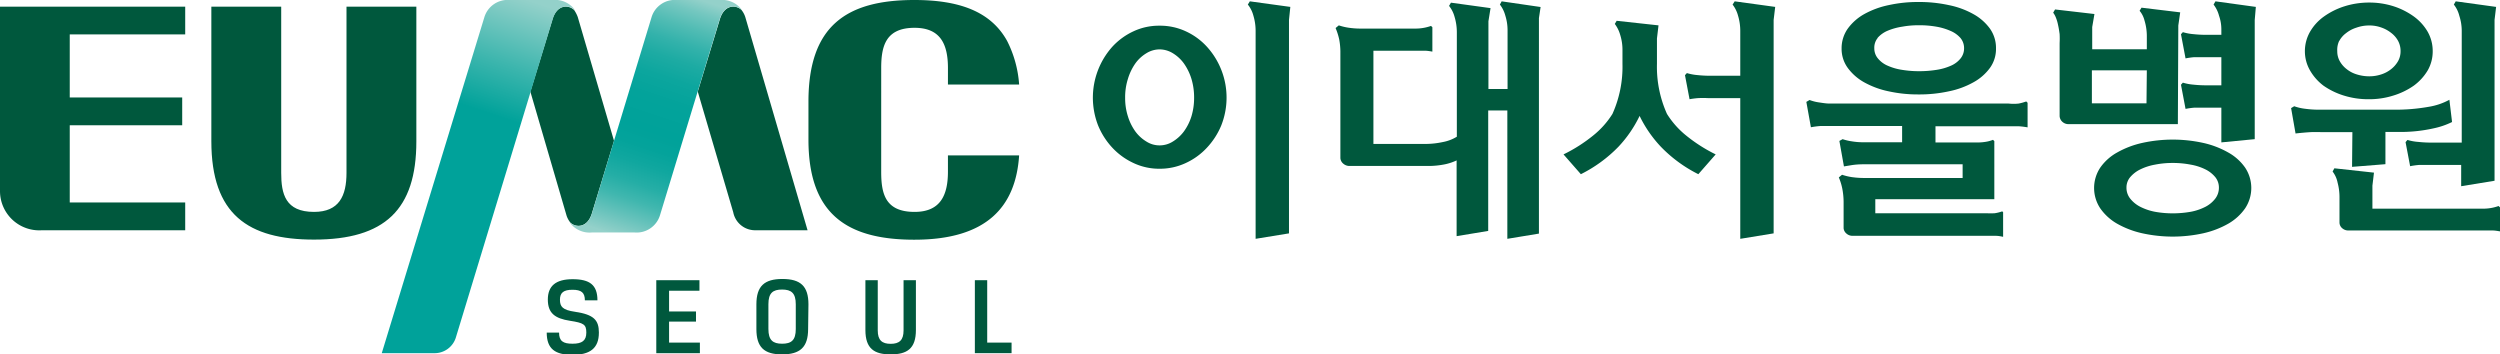 <svg xmlns="http://www.w3.org/2000/svg" xmlns:xlink="http://www.w3.org/1999/xlink" viewBox="0 0 224.75 31.86"><defs><style>.cls-1{fill:#00583d;}.cls-2{fill:url(#linear-gradient);}.cls-3{fill:url(#linear-gradient-2);}</style><linearGradient id="linear-gradient" x1="62.53" y1="-0.16" x2="55.38" y2="21.08" gradientUnits="userSpaceOnUse"><stop offset="0" stop-color="#94d1ca"/><stop offset="0.05" stop-color="#74c7c0"/><stop offset="0.12" stop-color="#51bcb4"/><stop offset="0.19" stop-color="#33b2ab"/><stop offset="0.26" stop-color="#1daba3"/><stop offset="0.34" stop-color="#0ca69e"/><stop offset="0.43" stop-color="#03a39b"/><stop offset="0.56" stop-color="#00a29a"/><stop offset="0.63" stop-color="#04a39b"/><stop offset="0.7" stop-color="#10a79f"/><stop offset="0.78" stop-color="#25aea6"/><stop offset="0.85" stop-color="#41b7af"/><stop offset="0.92" stop-color="#66c2bb"/><stop offset="1" stop-color="#92d0c9"/><stop offset="1" stop-color="#94d1ca"/></linearGradient><linearGradient id="linear-gradient-2" x1="47.95" y1="0.15" x2="44.5" y2="10.39" gradientUnits="userSpaceOnUse"><stop offset="0" stop-color="#94d1ca"/><stop offset="0.58" stop-color="#3bb5ad"/><stop offset="1" stop-color="#00a29a"/></linearGradient></defs><g id="a_2" data-name="a 2"><g id="a_1-2" data-name="a 1"><path class="cls-1" d="M52.58,27c0-.69-.31-.95-1.11-.95s-1.13.26-1.13.89.23.93,1.36,1.09c1.69.25,2.14.75,2.14,1.87,0,1.43-.82,2-2.37,2s-2.32-.52-2.32-2h1.11c0,.76.36,1,1.21,1s1.24-.27,1.24-1-.23-.87-1.46-1.06c-1.38-.21-2-.7-2-1.91s.7-1.83,2.23-1.83,2.23.51,2.23,1.9Z"/><path class="cls-1" d="M59,25.19h3.88v.95H60.15V28h2.42v.91H60.15V30.8h2.77v.95H59Z"/><path class="cls-1" d="M72.65,29.58c0,1.63-.72,2.28-2.34,2.28S68,31.21,68,29.58V27.36c0-1.64.72-2.28,2.34-2.28s2.34.64,2.34,2.28Zm-3.57,0c0,1,.4,1.32,1.23,1.32s1.23-.31,1.23-1.32V27.35c0-1-.4-1.32-1.23-1.32s-1.23.31-1.23,1.32Z"/><path class="cls-1" d="M78.91,25.19v4.52c0,.88.39,1.2,1.16,1.2s1.16-.32,1.16-1.2V25.19h1.11v4.48c0,1.67-.79,2.19-2.27,2.19s-2.27-.52-2.27-2.19V25.19Z"/><path class="cls-1" d="M87.64,25.19h1.11V30.8h2.19v.95h-3.3Z"/><path class="cls-1" d="M19,.6h6.28V15.54c0,1.89.37,3.51,2.95,3.51,2.26,0,2.92-1.44,2.92-3.51V.6h6.28V12.71c0,6.15-2.85,8.83-9.2,8.83-5.93,0-9.23-2.26-9.23-8.85Z"/><path class="cls-1" d="M16.65,3.09V.6H0V17.21A3.53,3.53,0,0,0,3.77,20.7H16.65V18.2H6.27V11.26H16.38V8.76H6.27V3.09Z"/><path class="cls-1" d="M72.68,12.55c0,6.69,3.45,9,9.52,9,6.55,0,9.12-3,9.42-7.58h-6.4v1.46c0,2.14-.69,3.62-3,3.62-2.66,0-3-1.67-3-3.62V6.12c0-1.95.39-3.62,3-3.62,2.33,0,3,1.48,3,3.62V7.6h6.4a10.2,10.2,0,0,0-1.08-3.92C89.06,1,86.18,0,82.2,0c-6.11,0-9.51,2.33-9.52,9.11h0Z"/><path class="cls-1" d="M67,1.53a2,2,0,0,0-.33-.62c-.48-.49-1.52-.53-1.94.78l-2,6.55,3.19,10.85a2,2,0,0,0,2,1.61H72.6Z"/><path class="cls-1" d="M51.94,1.53a2.8,2.8,0,0,0-.32-.62c-.49-.49-1.53-.53-1.94.78l-2,6.55,3.25,11.13a2,2,0,0,0,.33.62c.48.49,1.52.53,1.94-.78l2-6.55Z"/><path class="cls-2" d="M64.69,0H60.87a2.19,2.19,0,0,0-2.29,1.53L53.21,19.21c-.42,1.32-1.46,1.27-2,.78a2.2,2.2,0,0,0,2,.91h3.83a2.2,2.2,0,0,0,2.29-1.54L64.71,1.69c.42-1.32,1.46-1.27,2-.78A2.21,2.21,0,0,0,64.69,0Z"/><path class="cls-3" d="M49.66,0H45.83a2.19,2.19,0,0,0-2.28,1.53L34.32,31.75H39a2,2,0,0,0,2-1.47l8.7-28.59h0c.41-1.32,1.46-1.27,2-.78A2.22,2.22,0,0,0,49.66,0Z"/><path class="cls-1" d="M221.31,2.76V12.82H218.5a10.61,10.61,0,0,1-1.07-.06,4.59,4.59,0,0,1-1-.18l-.17.2.41,2.16a7.32,7.32,0,0,1,.78-.11l.86,0h2.95v1.91l3-.49V1.79l.14-1.17-3.63-.5-.17.29a2.66,2.66,0,0,1,.49,1A4.43,4.43,0,0,1,221.31,2.76Z"/><path class="cls-1" d="M224.62,18.52a4.09,4.09,0,0,1-1.41.24h-9.93V16.69l.14-1.17-3.56-.39-.16.29a2.4,2.4,0,0,1,.45,1,5,5,0,0,1,.17,1.31V20a.68.68,0,0,0,.26.53.82.82,0,0,0,.53.19H223.3c.23,0,.48,0,.75,0s.5.05.7.08V18.64Z"/><path class="cls-1" d="M211.45,15l3-.24v-2.9h1.09a13.48,13.48,0,0,0,3.23-.32,7,7,0,0,0,1.67-.57l-.24-2a5.8,5.8,0,0,1-1.85.63,16.92,16.92,0,0,1-3.2.26h-6.65a8.75,8.75,0,0,1-1.25-.08,4.27,4.27,0,0,1-1-.23l-.28.17.4,2.28c.52-.06,1-.1,1.35-.12s.82,0,1.3,0h2.46Z"/><path class="cls-1" d="M208.88,7.7a6.56,6.56,0,0,0,1.86.9,7.34,7.34,0,0,0,2.21.32,7.14,7.14,0,0,0,2.18-.32A6.51,6.51,0,0,0,217,7.7a4.64,4.64,0,0,0,1.25-1.37,3.43,3.43,0,0,0,.45-1.73,3.5,3.5,0,0,0-.45-1.74A4.44,4.44,0,0,0,217,1.48a6.55,6.55,0,0,0-1.83-.92A7.15,7.15,0,0,0,213,.23a7.34,7.34,0,0,0-2.21.33,6.6,6.6,0,0,0-1.86.92,4.36,4.36,0,0,0-1.26,1.38,3.51,3.51,0,0,0-.46,1.74,3.44,3.44,0,0,0,.46,1.73A4.55,4.55,0,0,0,208.88,7.7Zm1.41-4a2.13,2.13,0,0,1,.62-.72,2.88,2.88,0,0,1,.92-.49A3.42,3.42,0,0,1,213,2.29a3.12,3.12,0,0,1,1.07.18,3,3,0,0,1,.9.49,2.25,2.25,0,0,1,.62.72,1.9,1.9,0,0,1,.22.92,1.81,1.81,0,0,1-.22.89,2.48,2.48,0,0,1-.62.72,2.78,2.78,0,0,1-.9.48,3.38,3.38,0,0,1-1.07.17,3.7,3.7,0,0,1-1.12-.17,2.68,2.68,0,0,1-.92-.48,2.34,2.34,0,0,1-.62-.72,1.81,1.81,0,0,1-.22-.89A1.9,1.9,0,0,1,210.29,3.68Z"/><path class="cls-1" d="M134.84.41a2.81,2.81,0,0,1,.49,1,4.42,4.42,0,0,1,.2,1.35V8h-1.72V1.91L134,.73,130.44.24l-.17.29a2.68,2.68,0,0,1,.5,1,4.81,4.81,0,0,1,.2,1.36v9.4a3.69,3.69,0,0,1-1.26.48,7.53,7.53,0,0,1-1.52.17h-4.72V4.56h3.86c.24,0,.49,0,.75,0s.5.05.69.08V2.45l-.12-.12a4.19,4.19,0,0,1-1.42.24h-5a7.42,7.42,0,0,1-1-.08,5.05,5.05,0,0,1-.87-.21l-.29.24a6.07,6.07,0,0,1,.32,1,6.3,6.3,0,0,1,.11,1.07V14.2a.7.7,0,0,0,.27.52.83.83,0,0,0,.53.2h7a7.54,7.54,0,0,0,1.65-.16,4.7,4.7,0,0,0,1-.34v6.81l2.84-.47V9.93h1.72V21.47l2.84-.47V1.63l.15-1L135,.12Z"/><path class="cls-1" d="M112.18.41a2.65,2.65,0,0,1,.5,1,4.74,4.74,0,0,1,.2,1.35V21.47l3-.49V1.79L116,.62l-3.64-.5Z"/><path class="cls-1" d="M155.76.41a2.81,2.81,0,0,1,.49,1,4.74,4.74,0,0,1,.2,1.35V6.81h-2.78a10.61,10.61,0,0,1-1.07-.06,4.59,4.59,0,0,1-.95-.18l-.17.19.41,2.16a7.49,7.49,0,0,1,.78-.1,8.51,8.51,0,0,1,.86,0h2.92V21.47l3-.49V1.79l.14-1.17-3.64-.5Z"/><path class="cls-1" d="M108.5,4.2a5.88,5.88,0,0,0-1.91-1.39,5.47,5.47,0,0,0-2.34-.5,5.4,5.4,0,0,0-2.34.5A6,6,0,0,0,100,4.2a6.87,6.87,0,0,0-1.28,7.08,6.59,6.59,0,0,0,1.28,2,6.11,6.11,0,0,0,1.91,1.38,5.41,5.41,0,0,0,2.34.51,5.47,5.47,0,0,0,2.34-.51,6,6,0,0,0,1.91-1.38,6.62,6.62,0,0,0,1.29-2A6.8,6.8,0,0,0,108.5,4.2Zm-1.39,6.26a4.68,4.68,0,0,1-.68,1.36,3.54,3.54,0,0,1-1,.91,2.21,2.21,0,0,1-1.18.34,2.18,2.18,0,0,1-1.18-.34,3.44,3.44,0,0,1-1-.91,4.67,4.67,0,0,1-.67-1.36,5.36,5.36,0,0,1-.25-1.67,5.46,5.46,0,0,1,.25-1.7,4.85,4.85,0,0,1,.67-1.39,3.34,3.34,0,0,1,1-.92,2.27,2.27,0,0,1,1.18-.34,2.3,2.3,0,0,1,1.18.34,3.43,3.43,0,0,1,1,.92,4.87,4.87,0,0,1,.68,1.39,5.77,5.77,0,0,1,.24,1.7A5.67,5.67,0,0,1,107.11,10.46Z"/><path class="cls-1" d="M181.48,9.31a4.12,4.12,0,0,1-.9,0h-16.1c-.32,0-.65-.06-1-.11a3.92,3.92,0,0,1-.8-.21l-.29.17.41,2.28a8,8,0,0,1,.83-.11l.88,0H171v1.46h-3.5a6.16,6.16,0,0,1-1-.08,4.66,4.66,0,0,1-.85-.2l-.29.16.41,2.29.73-.12a6.92,6.92,0,0,1,1-.07h8.94V16h-8.92a7.68,7.68,0,0,1-1.06-.08,5.15,5.15,0,0,1-.86-.21l-.29.24a5.12,5.12,0,0,1,.31,1,6.51,6.51,0,0,1,.12,1.18v2.39A.71.71,0,0,0,166,21a.81.81,0,0,0,.53.2h12.11l.75,0c.27,0,.5.05.69.09V19.08L180,19a3.38,3.38,0,0,1-.68.17,6.06,6.06,0,0,1-.73,0h-10V17.91h10.7V12.69l-.12-.12a2.87,2.87,0,0,1-.66.18,4.77,4.77,0,0,1-.76.06H174V11.35h6.62l.84,0a6.81,6.81,0,0,1,.82.1V9.24l-.12-.12A4.5,4.5,0,0,1,181.48,9.31Z"/><path class="cls-1" d="M167.59,7.4a7.73,7.73,0,0,0,2.2.81,12.2,12.2,0,0,0,2.69.28,12.41,12.41,0,0,0,2.72-.28,7.58,7.58,0,0,0,2.21-.81,4.53,4.53,0,0,0,1.49-1.3,2.9,2.9,0,0,0,.54-1.74,3,3,0,0,0-.54-1.78,4.56,4.56,0,0,0-1.49-1.31A7.58,7.58,0,0,0,175.2.46a12.41,12.41,0,0,0-2.72-.28,12.2,12.2,0,0,0-2.69.28,7.73,7.73,0,0,0-2.2.81,4.62,4.62,0,0,0-1.48,1.31,3.05,3.05,0,0,0-.55,1.78,2.91,2.91,0,0,0,.55,1.74A4.6,4.6,0,0,0,167.59,7.4Zm1.21-4a2.49,2.49,0,0,1,.88-.63A5.45,5.45,0,0,1,171,2.4a8.24,8.24,0,0,1,1.51-.13,8.71,8.71,0,0,1,1.58.13,5.45,5.45,0,0,1,1.29.39,2.45,2.45,0,0,1,.87.63,1.41,1.41,0,0,1,.32.92,1.43,1.43,0,0,1-.32.92,2.26,2.26,0,0,1-.87.65,5,5,0,0,1-1.29.37,9.76,9.76,0,0,1-1.58.12A9.24,9.24,0,0,1,171,6.28a5,5,0,0,1-1.29-.37,2.3,2.3,0,0,1-.88-.65,1.39,1.39,0,0,1-.33-.92A1.37,1.37,0,0,1,168.8,3.42Z"/><path class="cls-1" d="M199,.41a2.81,2.81,0,0,1,.49,1,3.71,3.71,0,0,1,.21,1.24v.48h-1.45a10.42,10.42,0,0,1-1.06-.06,4.46,4.46,0,0,1-.95-.18l-.17.19.41,2.17a6.65,6.65,0,0,1,.78-.11l.85,0h1.59V7.67h-1.45a10.42,10.42,0,0,1-1.06-.06,4.46,4.46,0,0,1-.95-.18l-.17.19.41,2.17a6.65,6.65,0,0,1,.78-.11l.85,0h1.59v3.12l3-.29V1.8L202.8.62l-3.63-.5Z"/><path class="cls-1" d="M195.83,2.29,196,1.11,192.52.69l-.17.28a2.19,2.19,0,0,1,.44.87A4.83,4.83,0,0,1,193,3.23v1.2h-4.91v-2l.2-1.17L184.75.85l-.17.29a1.82,1.82,0,0,1,.24.43,3.66,3.66,0,0,1,.2.68c.06.25.1.53.14.81a7.88,7.88,0,0,1,0,.82v6.56a.74.74,0,0,0,.27.53.8.8,0,0,0,.53.19h9.83Zm-2.86,7h-4.91V6.32H193Z"/><path class="cls-1" d="M200.32,13.71a8.11,8.11,0,0,0-2.24-.86,12.75,12.75,0,0,0-5.5,0,8.18,8.18,0,0,0-2.25.86,4.51,4.51,0,0,0-1.51,1.35,3.3,3.3,0,0,0,0,3.68,4.67,4.67,0,0,0,1.51,1.37,8.18,8.18,0,0,0,2.25.86,12.75,12.75,0,0,0,5.5,0,8.11,8.11,0,0,0,2.24-.86,4.67,4.67,0,0,0,1.51-1.37,3.3,3.3,0,0,0,0-3.68A4.51,4.51,0,0,0,200.32,13.71Zm-1.17,4.15a2.67,2.67,0,0,1-.88.73,4.83,4.83,0,0,1-1.33.45,9.31,9.31,0,0,1-1.62.14,8.93,8.93,0,0,1-1.58-.14,5,5,0,0,1-1.33-.45,2.75,2.75,0,0,1-.9-.73,1.56,1.56,0,0,1-.34-1,1.43,1.43,0,0,1,.34-.94,2.79,2.79,0,0,1,.9-.69,5,5,0,0,1,1.33-.43,8.07,8.07,0,0,1,1.58-.15,8.41,8.41,0,0,1,1.62.15,4.83,4.83,0,0,1,1.33.43,2.7,2.7,0,0,1,.88.69,1.48,1.48,0,0,1,.33.94A1.61,1.61,0,0,1,199.15,17.86Z"/><path class="cls-1" d="M149.86,10.24a10.34,10.34,0,0,1-.9-4.51V3.46l.14-1.18-3.76-.41-.17.28a3,3,0,0,1,.49,1,4.44,4.44,0,0,1,.2,1.36V5.73a10.34,10.34,0,0,1-.9,4.51,7.8,7.8,0,0,1-1.73,1.94,13.82,13.82,0,0,1-2.67,1.7l1.56,1.78a12.42,12.42,0,0,0,3.38-2.47,10.94,10.94,0,0,0,1.9-2.77,11,11,0,0,0,1.91,2.77,12.36,12.36,0,0,0,3.37,2.47l1.56-1.78a14,14,0,0,1-2.66-1.7A7.8,7.8,0,0,1,149.86,10.24Z"/></g></g></svg>